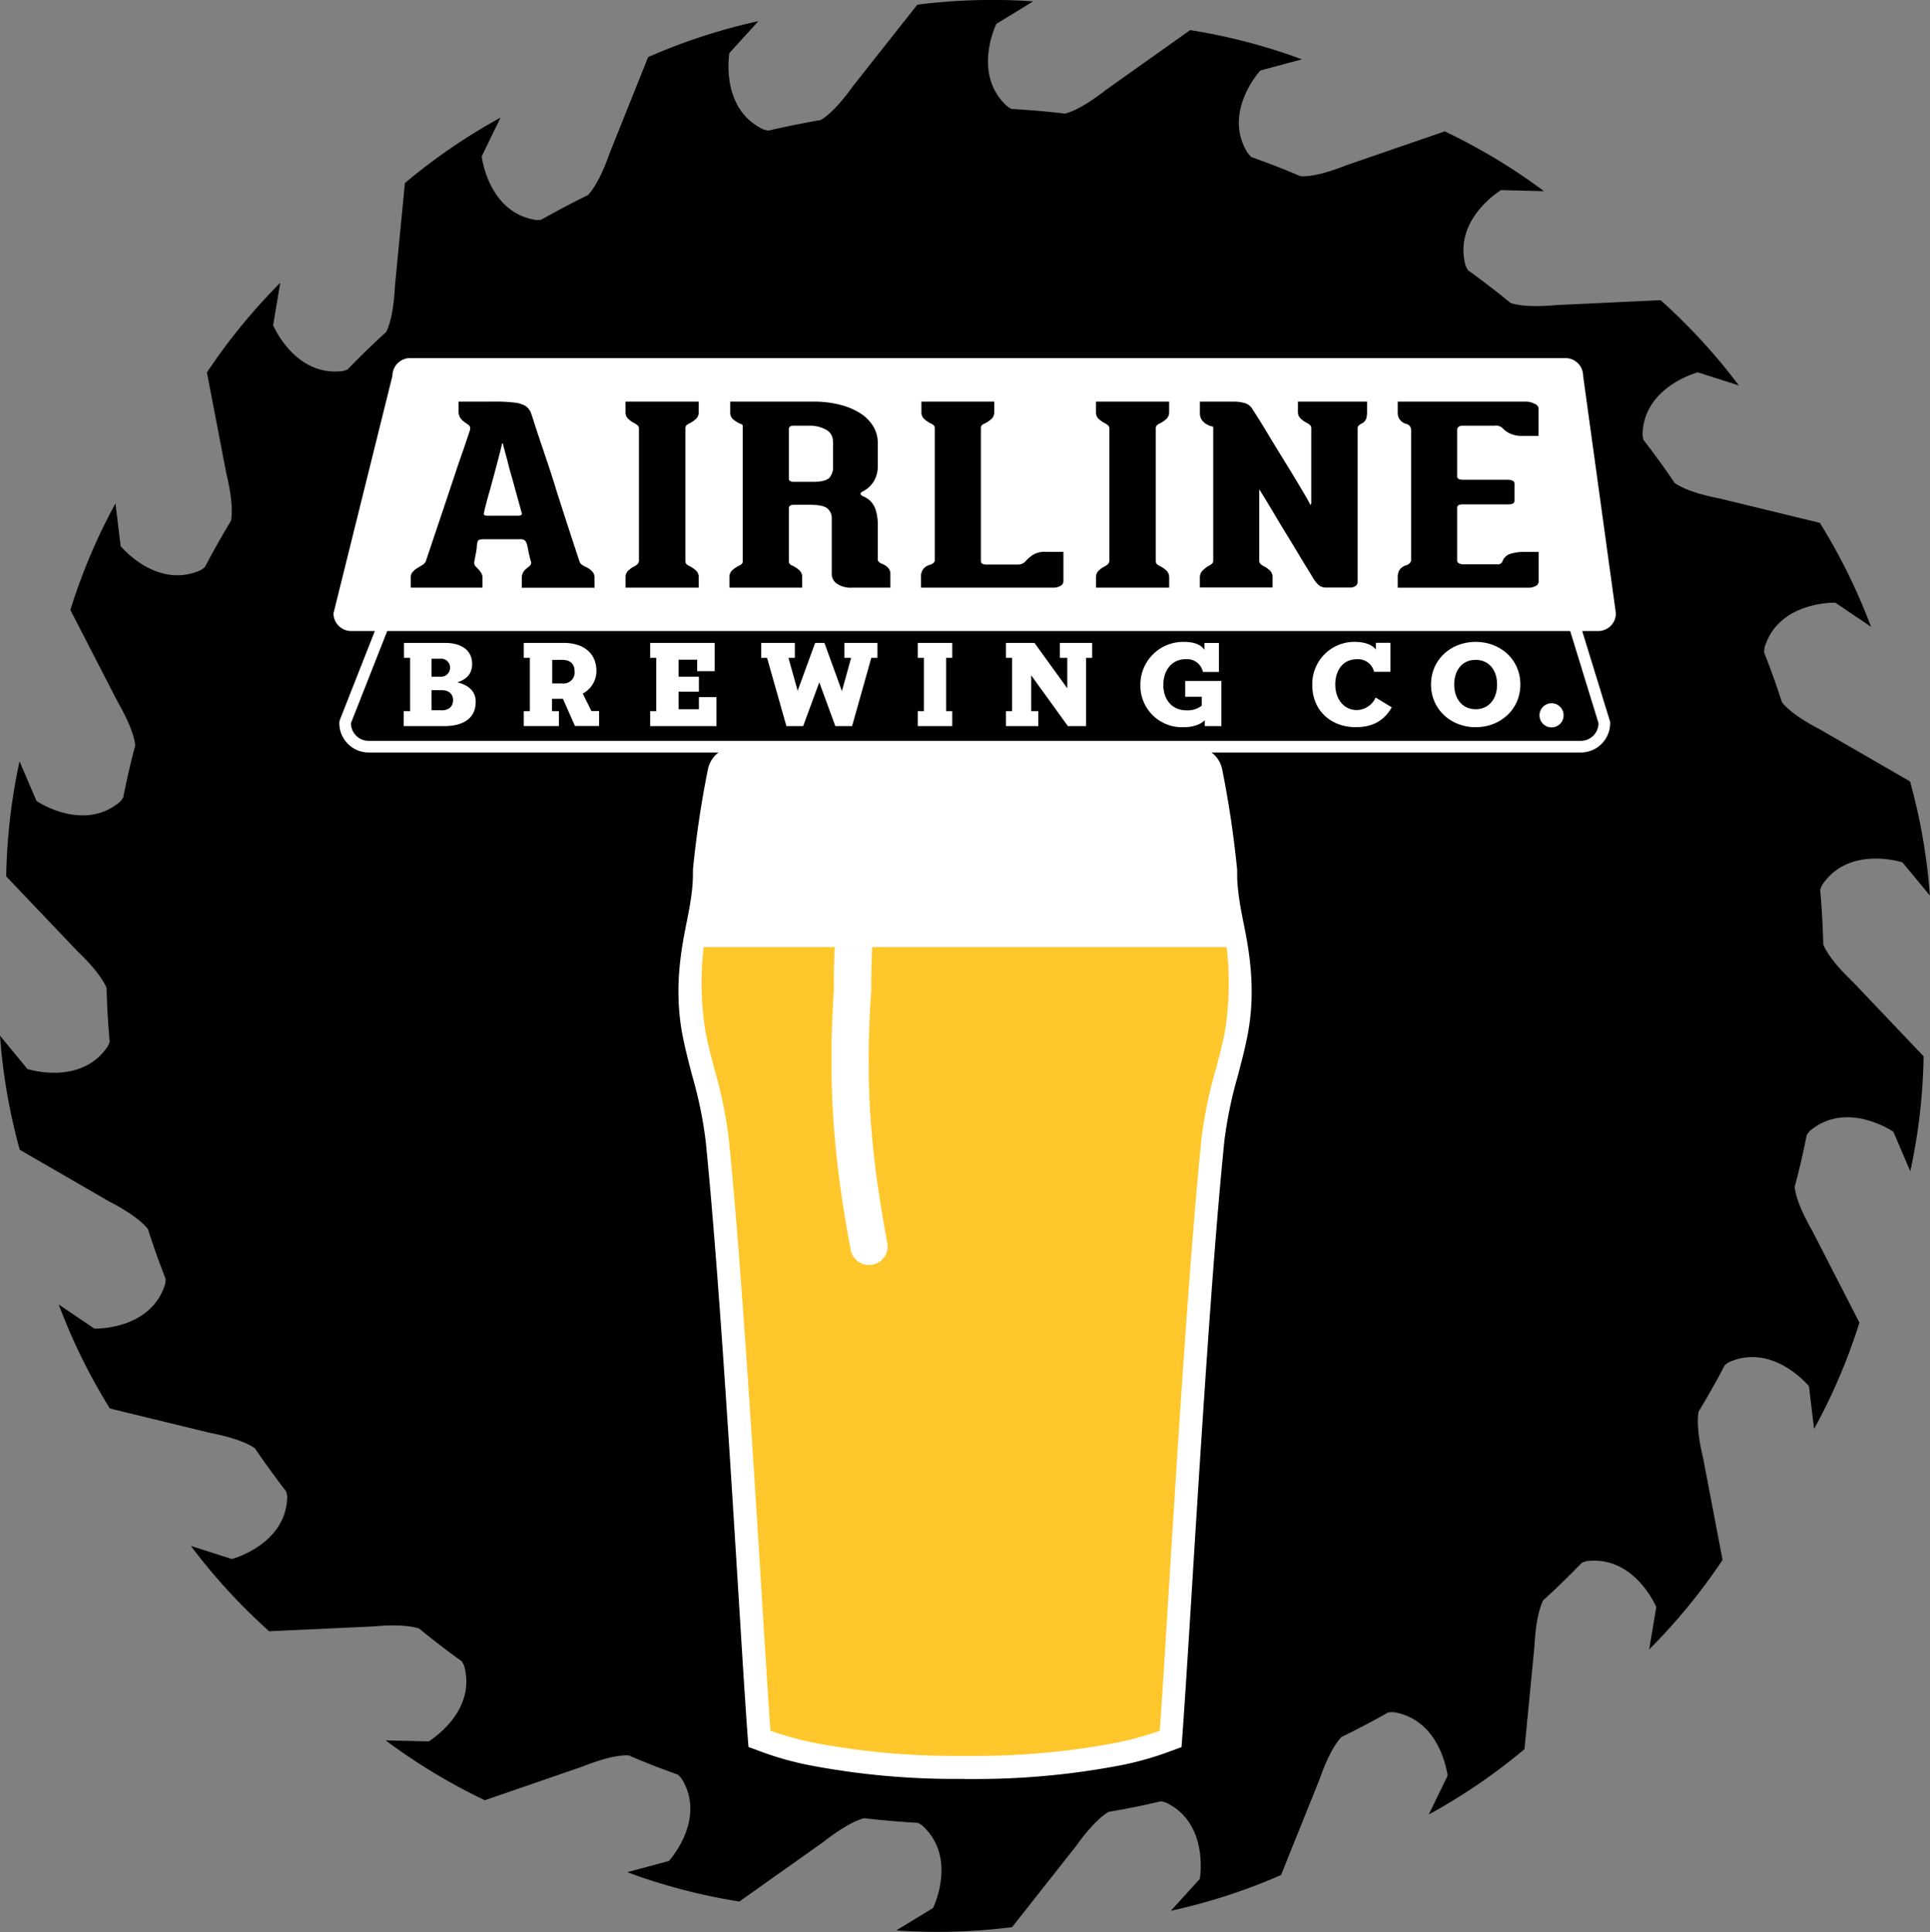 <svg id="Layer_1" data-name="Layer 1" xmlns="http://www.w3.org/2000/svg" viewBox="0 0 480 480.58"><rect x="0" y="0" width="480" height="480.58" fill="#808080" stroke="none"/><defs><style>.cls-1{fill:#fff}.cls-2{fill:#ffc72b}</style></defs><title>airline-logo</title><path d="M264.93 28.26q-6.68-.79-13.34-1.15a9.82 9.82 0 0 1-1-.6c-9-8-2.78-20.58-2.78-20.58l9.14-5.59a146.33 146.33 0 0 0-28.81.83l-15.92 20.15c-3.65 5.11-6.3 7.47-8.11 8.54q-6.54 1.12-13 2.63a10.82 10.82 0 0 1-1.24-.29c-10.89-5.14-8.47-19-8.47-19l7.2-7.93a145.93 145.93 0 0 0-27.4 8.93L151.66 38c-2.1 6-4 9-5.43 10.53-3.94 1.92-7.83 4-11.65 6.13a9.62 9.62 0 0 1-1.3.06c-11.9-1.86-13.47-15.82-13.47-15.82l4.67-9.64a145.82 145.82 0 0 0-23.78 16.28l-2.47 25.54c-.31 6.18-1.24 9.6-2.17 11.49q-4.95 4.5-9.61 9.33a9.58 9.58 0 0 1-1.13.39c-11.94 1.57-17.39-11.38-17.39-11.38l1.77-10.56a146.08 146.08 0 0 0-18.24 22.3l4.84 25.19c1.47 6.09 1.52 9.63 1.15 11.7q-3.41 5.64-6.51 11.54a9.31 9.31 0 0 1-1.05.76c-11 4.87-19.89-6-19.89-6l-1.28-10.63a145.89 145.89 0 0 0-11.22 26.51l11.74 22.81c3.11 5.42 4.17 8.8 4.4 10.89-1.16 4.31-2.15 8.63-3 13a12.34 12.34 0 0 1-.77 1c-9.2 7.76-20.79-.19-20.79-.19l-4.22-9.84A145.85 145.85 0 0 0 1.55 218l17.69 18.59c4.48 4.29 6.45 7.23 7.27 9.17q.16 6.7.76 13.36a10.52 10.52 0 0 1-.45 1.12c-6.64 10-20 5.67-20 5.67L0 257.62A146.21 146.21 0 0 0 4.91 286l22.22 12.85c5.63 2.92 8.33 5.22 9.65 6.86q2 6.28 4.41 12.4a9.93 9.93 0 0 1-.12 1.3c-3.54 11.51-17.59 11.08-17.59 11.08l-8.87-6a146.24 146.24 0 0 0 12.71 25.86l24.94 6.07c6.16 1.21 9.41 2.63 11.13 3.83q3.73 5.49 7.8 10.77a9.51 9.51 0 0 1 .24 1.2c-.15 12-13.76 15.58-13.76 15.58l-10.2-3.26a146.12 146.12 0 0 0 19.48 21.23l25.63-1.19c6.12-.57 9.63-.14 11.65.5q5.17 4.25 10.64 8.18a10.52 10.52 0 0 1 .56 1.08c3.25 11.59-8.81 18.82-8.81 18.82l-10.71-.25a146.51 146.51 0 0 0 24.67 14.89l24.27-8.37c5.91-2.35 9.43-2.88 11.52-2.79 1 .43 2 .86 3 1.28q4.59 1.87 9.21 3.51a8 8 0 0 1 .91.95c6.38 10.21-3.15 20.54-3.15 20.54L156 465.7a145.87 145.87 0 0 0 27.88 7.3l20.93-14.85c4.88-3.81 8.07-5.34 10.11-5.89q6.68.79 13.36 1.16a10.39 10.39 0 0 1 1 .59c9 8 2.77 20.6 2.77 20.6l-9.15 5.57a146.37 146.37 0 0 0 28.81-.81l15.89-20.15c3.65-5.1 6.31-7.45 8.12-8.52 4.37-.75 8.7-1.61 13-2.63a10.78 10.78 0 0 1 1.22.3c10.89 5.14 8.46 19 8.46 19l-7.21 7.93a146.29 146.29 0 0 0 27.41-8.89l9.58-23.81c2.09-6 4-9 5.44-10.52q5.92-2.89 11.65-6.12a9.44 9.44 0 0 1 1.29-.07c11.9 1.87 13.46 15.83 13.46 15.83l-4.68 9.63a146.14 146.14 0 0 0 23.8-16.25l2.48-25.54c.31-6.18 1.25-9.59 2.18-11.49q4.95-4.51 9.62-9.34a9.79 9.79 0 0 1 1.13-.39c11.94-1.55 17.38 11.4 17.38 11.4l-1.78 10.56a145.8 145.8 0 0 0 18.26-22.28l-4.81-25.21c-1.46-6.08-1.51-9.63-1.14-11.7q3.42-5.63 6.51-11.54a10 10 0 0 1 1.05-.75c11-4.86 19.88 6 19.88 6l1.27 10.63A146.24 146.24 0 0 0 462.45 329l-11.72-22.83c-3.11-5.43-4.16-8.82-4.39-10.91 1.16-4.31 2.16-8.62 3-12.94a11.41 11.41 0 0 1 .77-1c9.21-7.77 20.78.2 20.78.2l4.21 9.85a145.81 145.81 0 0 0 3.31-28.62l-17.68-18.6c-4.49-4.29-6.45-7.24-7.27-9.18q-.17-6.85-.77-13.64a9.94 9.94 0 0 1 .45-1.13c6.63-10.05 20-5.69 20-5.69l6.83 8.25a145.9 145.9 0 0 0-4.93-28.38l-22.22-12.84c-5.65-2.92-8.35-5.23-9.65-6.86q-2-6.26-4.42-12.38a9.8 9.8 0 0 1 .12-1.3c3.53-11.51 17.58-11.09 17.58-11.09l8.88 6a146.24 146.24 0 0 0-12.73-25.85L427.68 124c-6.18-1.2-9.42-2.64-11.15-3.83q-3.72-5.49-7.79-10.74a10.78 10.78 0 0 1-.23-1.22c.14-12 13.74-15.59 13.74-15.59l10.21 3.25A146.29 146.29 0 0 0 413 74.67l-25.63 1.2c-6.13.58-9.65.15-11.66-.49-3.44-2.83-7-5.54-10.62-8.17a10.74 10.74 0 0 1-.57-1.09c-3.25-11.59 8.8-18.83 8.8-18.83l10.68.26a146 146 0 0 0-24.69-14.87L335 41.05c-5.93 2.36-9.45 2.9-11.54 2.79-1-.41-1.91-.81-2.87-1.21q-4.66-1.9-9.35-3.55a10.07 10.07 0 0 1-.92-1c-6.4-10.2 3.13-20.54 3.13-20.54l10.35-2.78A146.39 146.39 0 0 0 296 7.49l-20.95 14.87c-4.89 3.83-8.08 5.35-10.12 5.89"/><path class="cls-1" d="M239.78 442.5h-2.56a190.83 190.83 0 0 1-34.47-3.14 78 78 0 0 1-14.13-3.89l-1.22-.45-1.24-.46c-.5-5.7-1.46-21.15-2.46-37.35-1.51-24.36-3.38-54.68-5.4-81.06-1-13-1.94-23.91-2.8-32.39a105.83 105.83 0 0 0-3.4-16.38c-.34-1.3-.69-2.6-1-3.9-.52-2.05-.91-3.72-1.21-5.24-1.58-7.81-1.55-15.43.09-24.71.21-1.21.45-2.42.71-3.7.29-1.47.59-3 .86-4.51.34-2 .56-3.69.68-5.3.09-1.13.12-2.32.1-3.64a249.77 249.77 0 0 1 3.74-25.07 7 7 0 0 1 6.8-5.55h114.28a7 7 0 0 1 6.8 5.55 250.57 250.57 0 0 1 3.74 25.08c0 1.31 0 2.5.1 3.63.13 1.61.34 3.29.68 5.29.26 1.54.56 3.05.86 4.52.26 1.28.5 2.5.71 3.71 1.65 9.28 1.68 16.9.09 24.71-.31 1.52-.69 3.19-1.21 5.24-.33 1.3-.68 2.6-1 3.9a105.85 105.85 0 0 0-3.41 16.38c-.86 8.49-1.81 19.39-2.8 32.39-2 26.39-3.89 56.71-5.4 81.07-1 16.2-2 31.65-2.46 37.35l-1.24.46-1.21.45a78 78 0 0 1-14.13 3.89 190.86 190.86 0 0 1-34.47 3.14h-3z"/><path class="cls-2" d="M175 235.56a76.26 76.26 0 0 0 .53 21.53c.29 1.43.66 3 1.15 5 .32 1.27.66 2.53 1 3.79v.05a110.14 110.14 0 0 1 3.56 17.26c.87 8.54 1.82 19.48 2.81 32.54 2 26.41 3.89 56.72 5.4 81.09v.06c.84 13.54 1.64 26.44 2.17 33.63a75.79 75.79 0 0 0 12.26 3.26 185.06 185.06 0 0 0 33.43 3h5.43a185.09 185.09 0 0 0 33.44-3 75.75 75.75 0 0 0 12.26-3.26c.53-7.19 1.33-20.09 2.16-33.62 1.51-24.37 3.39-54.71 5.41-81.15 1-13.05 1.94-24 2.81-32.54a110.13 110.13 0 0 1 3.58-17.3c.34-1.27.67-2.53 1-3.8.5-2 .86-3.54 1.15-5a76.25 76.25 0 0 0 .53-21.53H175z"/><path class="cls-1" d="M207.42 245.12v.87l-.06.87c-1.88 27.79 1.19 47.61 4.2 64a4.64 4.64 0 0 0 4.4 3.8 4.72 4.72 0 0 0 1-.07 4.64 4.64 0 0 0 3.72-5.4c-3.05-16.57-5.88-35-4.07-61.71l.07-1.08v-1.49c0-2 .1-7.12.21-8.84v-.51h-9.28c-.12 2-.27 7.33-.22 9.56M400.41 179.42l-12.21-39.7a2.89 2.89 0 0 0-2.85-2.43H102.91a2.89 2.89 0 0 0-2.8 2.19l-15.63 39.7a2.91 2.91 0 0 0-.09.7 7.29 7.29 0 0 0 7.29 7.29h301.48a7.29 7.29 0 0 0 7.29-7.29 2.88 2.88 0 0 0 0-.46"/><path d="M102.91 140.19l-15.63 39.7a4.41 4.41 0 0 0 4.39 4.39h301.49a4.41 4.41 0 0 0 4.4-4.39l-12.21-39.7H102.91z"/><path class="cls-1" d="M102 89.07a4.41 4.41 0 0 0-4.4 4.4l-14.66 59.1a4.41 4.41 0 0 0 4.4 4.4h310.15a4.41 4.41 0 0 0 4.39-4.4l-8.15-59.1a4.41 4.41 0 0 0-4.4-4.4H102zM100.43 159.92h10.23c4.11 0 6.76 1.83 6.76 5.23 0 2.62-1.58 3.93-3.71 4.57 2.4.58 4.6 1.92 4.6 4.84 0 3.9-2.77 6.05-7.91 6.05h-10v-3.71h1.6v-13.27h-1.52v-3.71zm9 8.4a2.24 2.24 0 0 0 2.5-2.22 2.21 2.21 0 0 0-2.44-2.25h-2.16v4.47h2.1zm.42 8.37c1.8 0 2.83-1 2.83-2.53s-1.07-2.49-2.83-2.49h-2.52v5h2.52zM140 173.82h-2.71v3.07H139v3.71h-8.74v-3.7h1.52v-13.27h-1.52v-3.71h9.89c5.26 0 8.19 2.8 8.19 7a6.35 6.35 0 0 1-3.41 5.6l2.16 4.35H149v3.71h-6zm-.17-3.82a2.75 2.75 0 0 0 3.07-3.07c0-1.83-1.16-2.8-3.07-2.8h-2.49V170h2.49zM173.39 164.09h-4.63v4.23h5.06v3.74h-5.06v4.35h5.06v-3.01h4.35v7.21H161.7v-3.71h1.52v-13.27h-1.52v-3.71h16.04v7.03h-4.35v-2.86zM210 159.92h8.22v3.71h-1.52l-4.78 16.98h-4.17l-3.99-10.89-4.01 10.89h-4.17l-4.81-16.98h-1.46v-3.71h8.37v3.71h-1.59l2.29 8.19 4.35-11.9h2.31l4.35 11.99 2.29-8.28H210v-3.71zM228.25 159.92h8.58v3.71h-1.52v13.27h1.52v3.71h-8.58v-3.71h1.52v-13.27h-1.52v-3.71zM263.58 159.92h8.04v3.71h-1.52v16.98h-4.51l-9.13-12.63v8.92h1.77v3.71h-8.04v-3.71h1.52v-13.27h-1.52v-3.71h7.09l8.16 11.29v-7.58h-1.86v-3.71zM299.16 167.13a4 4 0 0 0-4.26-3.16c-3.44 0-5.57 2.71-5.57 6.42 0 3.47 2 6.3 5.81 6.3a5.69 5.69 0 0 0 3.74-1.16v-2.22h-4.11v-3.93h9v11.23h-4.14v-1.46c-.94.91-2.55 1.73-5.36 1.73a10.32 10.32 0 0 1-10.65-10.5 10.63 10.63 0 0 1 10.86-10.71c2.62 0 4.29.76 5.08 2v-1.74h3.59v7.21h-4zM341.74 167.13a4.07 4.07 0 0 0-4.35-3.14c-3.32 0-5.3 2.68-5.3 6.27s2.1 6.36 5.39 6.36a5.32 5.32 0 0 0 4.66-3.11l4 2.43c-2 3.44-4.84 4.93-9 4.93-6 0-10.77-4-10.77-10.5a10.48 10.48 0 0 1 10.47-10.71c2.59 0 4.56.76 5.35 1.95v-1.71h3.62v7.21h-4.08zM355.9 170.26c0-6.24 5-10.59 11.11-10.59s11.11 4.35 11.11 10.59-5 10.62-11.11 10.62-11.11-4.38-11.11-10.62m16.43 0c0-3.5-1.95-6.12-5.33-6.12s-5.33 2.62-5.33 6.12 1.95 6.15 5.33 6.15 5.33-2.65 5.33-6.15M382.88 177.93a3 3 0 1 1 3 3 3 3 0 0 1-3-3"/><path d="M145.62 141a4.89 4.89 0 0 1 1.52 1 2.26 2.26 0 0 1 .73 1.73v2.47h-18.1v-2.23a3.07 3.07 0 0 1 .34-1.61 3.27 3.27 0 0 1 .78-.9c.29-.22.57-.45.83-.68a1.14 1.14 0 0 0 .39-.9 26.7 26.7 0 0 1-.69-2.78 15.91 15.91 0 0 0-.39-1.76 1.87 1.87 0 0 0-.54-.93 1.61 1.61 0 0 0-1-.28h-9a4.63 4.63 0 0 0-1.27.13.77.77 0 0 0-.49.68 5.24 5.24 0 0 0-.15 1.11 10.39 10.39 0 0 1-.25 1.67q-.19 1-.39 2.16a1.38 1.38 0 0 0 .34 1l.69.71a8.21 8.21 0 0 1 .69.87 2.62 2.62 0 0 1 .34 1.48v2.23h-17.84v-2.47a2 2 0 0 1 .49-1.45 5.43 5.43 0 0 1 1.08-.9c.39-.25.8-.5 1.22-.74a2.36 2.36 0 0 0 .93-.93l5.48-16.33 2-6q1-3 1.81-5.26l1.27-3.77q.49-1.45.49-1.52v-.31a.94.94 0 0 0-.44-.81l-1-.71a4.53 4.53 0 0 1-1-1 3.22 3.22 0 0 1-.44-1.86V99.9h8.47a40.5 40.5 0 0 1 5.23.22 7.27 7.27 0 0 1 2.89.83 3.69 3.69 0 0 1 1.42 1.76q.1.25.64 1.95t1.42 4.33q.88 2.63 2 5.94t2.15 6.71q2.54 8 5.87 18.07a1.66 1.66 0 0 0 .59.77 6.79 6.79 0 0 0 .88.53m-16.93-12.71c.85 0 1.21-.23 1.08-.68l-2.35-8.54q-.49-1.61-.88-3.16t-.73-2.78q-.34-1.24-.54-2c-.13-.51-.19-.79-.19-.84h-.2s-.1.46-.29 1.27-.46 1.82-.78 3.06l-1.08 4.05q-.59 2.2-1.13 4.11t-.88 3.28a13.48 13.48 0 0 0-.34 1.55.45.45 0 0 0 .15.56 4 4 0 0 0 1.32.12h6.85zM170.46 139.43a1.21 1.21 0 0 0 .24.87 2.79 2.79 0 0 0 .73.49 7 7 0 0 1 1.57 1.05 2.2 2.2 0 0 1 .78 1.73v2.6h-18.2v-2.6a2.19 2.19 0 0 1 .78-1.73 6.92 6.92 0 0 1 1.57-1.05 3.62 3.62 0 0 0 .64-.49 1.46 1.46 0 0 0 .34-.74V106.7a1.09 1.09 0 0 0-.3-.87 6.58 6.58 0 0 0-.69-.49 6.87 6.87 0 0 1-1.57-1.05 2.19 2.19 0 0 1-.78-1.73V99.9h18.2v2.66a2.19 2.19 0 0 1-.78 1.73 6.94 6.94 0 0 1-1.57 1.05 2.87 2.87 0 0 0-.73.49 1.22 1.22 0 0 0-.24.87v32.73zM219.48 140.3a4 4 0 0 1 1.37.9 2.22 2.22 0 0 1 .59 1.64v3.34h-9.49a6.14 6.14 0 0 1-3.82-1 2.91 2.91 0 0 1-1.27-2.35V129.1a3.15 3.15 0 0 0-1.13-2.66q-1.12-.87-4.16-.87h-4.11c-.85 0-1.27.29-1.27.87v13a1.21 1.21 0 0 0 .24.87 2 2 0 0 0 .73.43 7 7 0 0 1 1.57 1.05 2.2 2.2 0 0 1 .78 1.73v2.66h-18.1v-2.66a2.19 2.19 0 0 1 .78-1.73 7 7 0 0 1 1.57-1.05 3.14 3.14 0 0 0 .68-.43 1 1 0 0 0 .29-.8V105.9a.51.51 0 0 0-.49-.43 7.73 7.73 0 0 1-1.71-1 2.23 2.23 0 0 1-.93-1.92V99.9h20.65a26.38 26.38 0 0 1 6.61.77 17.4 17.4 0 0 1 5.09 2.13 10 10 0 0 1 3.23 3.25 8 8 0 0 1 1.13 4.18v5.69a7.5 7.5 0 0 1-.88 3.62 6.67 6.67 0 0 1-2.84 2.69q-1.18.62.1 1.24a5.29 5.29 0 0 1 2.94 2.91 11.94 11.94 0 0 1 .68 4.15V139a1 1 0 0 0 .34.84 3 3 0 0 0 .83.46m-12.33-30.5a3.17 3.17 0 0 0-1.71-2.91 8.19 8.19 0 0 0-4.16-1h-3.92c-.78 0-1.17.29-1.17.87V119a.7.7 0 0 0 .34.68 1.53 1.53 0 0 0 .73.18h5q3 0 4-1a4.13 4.13 0 0 0 .93-2.88v-6.18zM264.48 137.27v7.3a1.31 1.31 0 0 1-.78 1.18 3.21 3.21 0 0 1-1.57.43h-33.08v-2.6a3.19 3.19 0 0 1 .59-2.07 3.25 3.25 0 0 1 1.57-1 2.3 2.3 0 0 0 .88-.43.92.92 0 0 0 .39-.74v-32.76a1 1 0 0 0-.29-.81 3.27 3.27 0 0 0-.68-.43 6.78 6.78 0 0 1-1.57-1.05 2.19 2.19 0 0 1-.78-1.73V99.9h18.11v2.66a2.2 2.2 0 0 1-.78 1.73 6.87 6.87 0 0 1-1.57 1.05 2.07 2.07 0 0 0-.73.43 1.21 1.21 0 0 0-.24.87v32.92c0 .58.45.87 1.37.87H253a2.55 2.55 0 0 0 2.05-.8 9.06 9.06 0 0 1 1.66-1.49 5.52 5.52 0 0 1 3.33-.87h4.4zM287.46 139.43a1.21 1.21 0 0 0 .24.87 2.8 2.8 0 0 0 .74.49 7 7 0 0 1 1.56 1.05 2.2 2.2 0 0 1 .78 1.73v2.6h-18.2v-2.6a2.2 2.2 0 0 1 .78-1.73 6.9 6.9 0 0 1 1.57-1.05 3.6 3.6 0 0 0 .64-.49 1.47 1.47 0 0 0 .34-.74V106.7a1.09 1.09 0 0 0-.3-.87 6.67 6.67 0 0 0-.69-.49 6.85 6.85 0 0 1-1.57-1.05 2.19 2.19 0 0 1-.78-1.73V99.9h18.2v2.66a2.19 2.19 0 0 1-.78 1.73 7 7 0 0 1-1.56 1.05 2.88 2.88 0 0 0-.74.49 1.22 1.22 0 0 0-.24.87v32.73zM340 99.9v2.6a6.29 6.29 0 0 1-.2 1.61 2.24 2.24 0 0 1-1.27 1.3 5 5 0 0 0-.63.46 1 1 0 0 0-.25.77v38.11a1.27 1.27 0 0 1-.49 1 2.47 2.47 0 0 1-1.57.4h-5.67a2.83 2.83 0 0 1-2.1-.74 8.87 8.87 0 0 1-1.32-1.73q-.2-.37-1.27-2.1t-2.5-4.12q-1.42-2.38-3.08-5.07t-3-5q-1.37-2.29-2.3-3.8t-.97-1.59a.14.14 0 0 0-.1-.15c-.07 0-.1.07-.1.28v17.26a1.09 1.09 0 0 0 .29.87 6 6 0 0 0 .68.5 7 7 0 0 1 1.57 1.05 2.2 2.2 0 0 1 .78 1.73v2.6h-18.09v-2.6a2.34 2.34 0 0 1 .69-1.61 6.32 6.32 0 0 1 1.76-1.3 3.42 3.42 0 0 0 .68-.53 1.05 1.05 0 0 0 .2-.71v-33.25a4.75 4.75 0 0 1-1.66-.62 3.47 3.47 0 0 1-1.17-1.05 2.88 2.88 0 0 1-.49-1.73V99.9h8.52a10.61 10.61 0 0 1 2.54.34 3.34 3.34 0 0 1 2.15 1.76q.1.13 1.08 1.67t2.4 3.9q1.41 2.35 3.13 5.14l3.28 5.35q1.56 2.57 2.74 4.58t1.57 2.82c.06.12.13.13.19 0a.62.62 0 0 0 .1-.34v-18.5a1.09 1.09 0 0 0-.29-.87 6.67 6.67 0 0 0-.68-.49 6.86 6.86 0 0 1-1.57-1.05 2.19 2.19 0 0 1-.78-1.73V99.9H340zM362.79 106.18a.76.76 0 0 0-.39.59v11.69c0 .58.45.87 1.37.87h11.35a2.79 2.79 0 0 1 1 .22.74.74 0 0 1 .54.71v4.33q0 .87-1.47.87h-11.42c-.92 0-1.37.29-1.37.87v13.12a.75.75 0 0 0 .49.68 2.16 2.16 0 0 0 1 .25h8.51a1.22 1.22 0 0 0 1.27-.74 3 3 0 0 1 1.91-1.86 11.4 11.4 0 0 1 3.67-.49h3.43v7.36a1.28 1.28 0 0 1-.74 1.11 3.52 3.52 0 0 1-1.81.43h-32.51v-2.49a3.4 3.4 0 0 1 .54-2.07 3 3 0 0 1 1.52-1 2 2 0 0 0 .88-.5 1.1 1.1 0 0 0 .39-.81v-32.49a1.57 1.57 0 0 0-1.37-1.42 3.16 3.16 0 0 1-1.42-1 2.89 2.89 0 0 1-.54-1.89V99.9h31.91a4.58 4.58 0 0 1 2.1.53 1.49 1.49 0 0 1 1 1v7h-3.92a7 7 0 0 1-3.23-.62 5.85 5.85 0 0 1-1.66-1.18 2.33 2.33 0 0 0-2.06-.74h-8.12a1.48 1.48 0 0 0-.88.28"/></svg>
